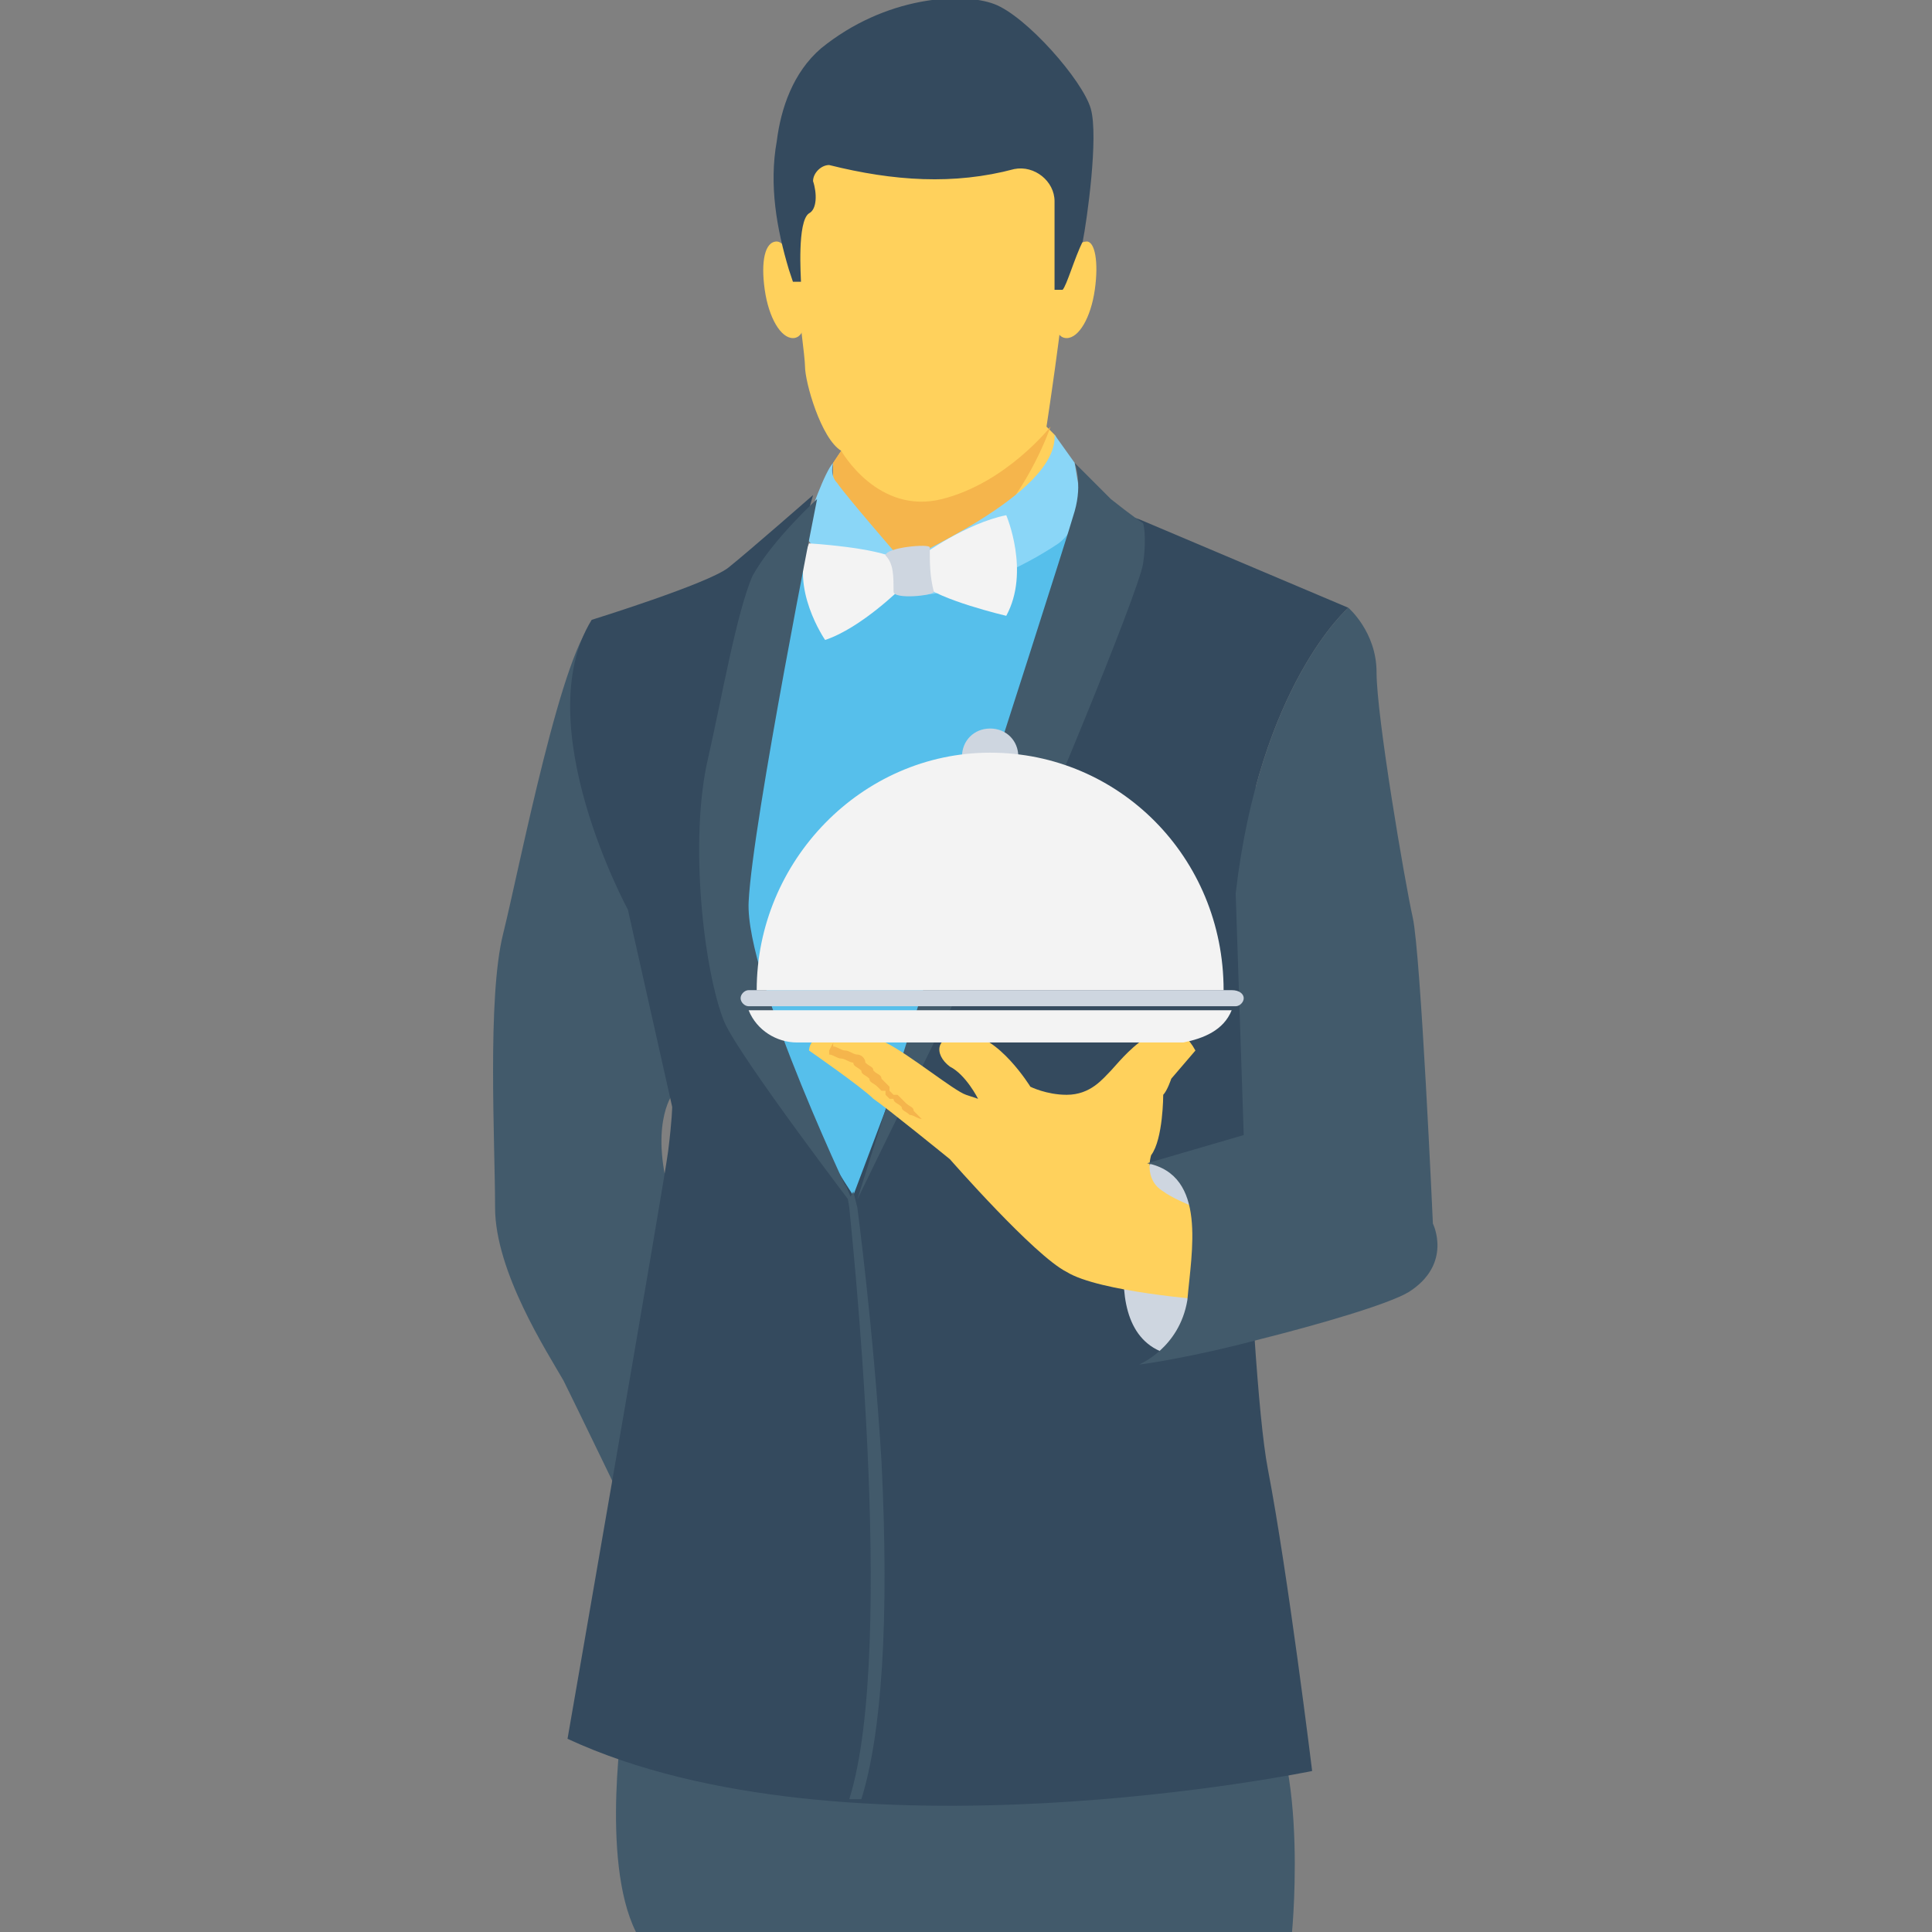 <?xml version="1.0" encoding="utf-8"?>
<!-- Generator: Adobe Illustrator 18.0.0, SVG Export Plug-In . SVG Version: 6.00 Build 0)  -->
<!DOCTYPE svg PUBLIC "-//W3C//DTD SVG 1.1//EN" "http://www.w3.org/Graphics/SVG/1.1/DTD/svg11.dtd">
<svg version="1.1" id="Layer_1" xmlns="http://www.w3.org/2000/svg" xmlns:xlink="http://www.w3.org/1999/xlink" x="0px" y="0px"
	 viewBox="0 0 48 48" enable-background="new 0 0 48 48" xml:space="preserve">
<rect x="0" y="0" width="48" height="48" fill="#808080" stroke="none"/>
<g>
	<g>
		<path fill="#FFD15C" d="M27.2,7.2c-0.1,0.7-0.4,1.2-0.7,1.2s-0.4-0.5-0.2-1.2C26.4,6.5,26.7,6,27,6C27.2,6,27.3,6.5,27.2,7.2z"/>
	</g>
	<g>
		<path fill="#FFD15C" d="M19,7.2c0.1,0.7,0.4,1.2,0.7,1.2s0.4-0.5,0.2-1.2C19.8,6.5,19.5,6,19.3,6C19,6,18.9,6.5,19,7.2z"/>
	</g>
	<g>
		<path fill="#FFD15C" d="M26.2,12.1c0,0,0.2-1.1,0-1.3C26,10.6,26,10.6,26,10.6s0.4-2.6,0.5-3.9C26.6,5.4,26.7,4,26,3.4
			c-0.7-0.6-5.3-1.3-5.6-0.9s-1,1.9-1,1.9S20,8.7,20,9.1s0.4,1.8,0.9,2.1l-0.2,0.3l0,1l1.2,1.5C21.8,14,25.6,13.6,26.2,12.1z"/>
	</g>
	<path fill="#F5B54C" d="M23.4,12.4c-1.6,0.4-2.5-1.2-2.5-1.2l-0.2,0.3l0,1l1.2,1.5c0,0,1.1-0.1,2.2-0.5c0.1-0.1,0.3-0.2,0.4-0.3
		c1.1-1.1,1.6-2.6,1.6-2.6S25,12,23.4,12.4z"/>
	<g>
		<g>
			<path fill="#425A6B" d="M15.5,42.5c0,0-0.6,3.7,0.3,5.5h16.3c0,0,0.5-5.2-1.2-6.2L15.5,42.5z"/>
		</g>
		<g>
			<path fill="#425A6B" d="M16.7,27.2c0,0-0.6,0.8,0,2.7c0.6,1.8,0.6,1.8,0.6,1.8l-1.6,6.1c0,0-1.4-2.9-1.7-3.5
				c-0.4-0.7-1.7-2.7-1.7-4.3c0-1.6-0.2-5.2,0.2-6.8c0.4-1.6,1.5-7.3,2.3-7.8l1.4,2.8L16.7,27.2z"/>
		</g>
		<g>
			<path fill="#56BFEB" d="M26.7,12.3l-0.3,3.6l-4.7,14.6L19.5,30c0,0-1.7-9.8-1.1-12.7s1.4-3.5,1.4-3.5l2.5,0.3L26.7,12.3z"/>
		</g>
		<g>
			<path fill="#8AD6F7" d="M26.2,10.8l0.5,0.7l0.1,0.6c0.1,0.5-0.1,1.1-0.5,1.4c-0.9,0.6-2.3,1.3-3.8,1.3l-0.1-0.8
				C22.4,13.9,26.3,12.3,26.2,10.8z"/>
		</g>
		<g>
			<path fill="#8AD6F7" d="M20.7,11.5c0,0-0.1,0.3,0.1,0.5c0.2,0.3,1.5,1.8,1.5,1.8l-0.5,1c0,0-1.8-1.1-1.8-1.6
				C20.1,12.8,20.5,11.7,20.7,11.5z"/>
		</g>
		<g>
			<g>
				<path fill="#F3F3F3" d="M22.9,13.8c0,0,1.1-0.8,2.1-1c0,0,0.6,1.4,0,2.5c0,0-1.7-0.4-2.1-0.8L22.9,13.8z"/>
			</g>
			<g>
				<path fill="#F3F3F3" d="M22.4,14.6c0,0-1,1-1.9,1.3c0,0-0.9-1.3-0.4-2.4c0,0,1.7,0.1,2.2,0.4L22.4,14.6z"/>
			</g>
			<g>
				<path fill="#CED6E0" d="M23.2,14.7c0,0.1-1,0.2-1,0c0-0.4,0-0.7-0.2-0.9c0-0.2,1.1-0.3,1.1-0.2C23.1,14,23.1,14.3,23.2,14.7z"/>
			</g>
		</g>
		<ellipse fill="#344A5E" cx="30.7" cy="24.5" rx="1.6" ry="5.2"/>
		<g>
			<path fill="#344A5E" d="M28,12.8l0.3,0.1l5.2,2.2c0,0-2.2,1.9-2.8,7.1c0,0,0.3,11.7,0.8,14.3c0.5,2.6,1.1,7.5,1.1,7.5
				s-11.6,2.4-18.5-0.8c0,0,2.4-13.8,2.5-14.6c0.1-0.8,0.1-1.1,0.1-1.1l-1.1-4.9c0,0-2.5-4.6-0.9-7.2c0,0,2.9-0.9,3.4-1.3
				c0.5-0.4,2.1-1.8,2.1-1.8l-0.8,2.8c0,0-2.3,6.3-0.9,9.5c1.4,3.2,2.7,5.1,2.7,5.1l4.9-13L28,12.8z"/>
		</g>
		<path fill="#425A6B" d="M21,29.4l0.1,0.6c0,0.1,1.2,10.9,0,14.7c0.1,0,0.2,0,0.3,0c0.5-1.6,0.7-4.4,0.5-8.4
			C21.7,33,21.3,30,21.3,30l-0.1-0.4l-0.1,0.2C21.2,29.8,21.1,29.7,21,29.4z"/>
		<g>
			<path fill="#425A6B" d="M26.7,11.5c0,0,0.2,0.5,0,1.2c-0.2,0.7-2.1,6.6-2.1,6.6l-3.3,10.5c0,0,3.7-7.6,4-8.1c0.3-0.5,3-7,3.1-7.7
				c0.1-0.7,0-1,0-1s-0.3-0.2-0.8-0.6C27.1,11.9,26.7,11.5,26.7,11.5z"/>
		</g>
		<g>
			<path fill="#425A6B" d="M20.3,12.4c0,0-1.1,1-1.6,1.9c-0.4,0.9-0.8,3.2-1.1,4.5c-0.5,2.1-0.1,5.4,0.4,6.6
				c0.4,0.9,3.3,4.7,3.3,4.7s-2.8-5.8-2.7-7.7C18.7,20.4,20.3,12.4,20.3,12.4z"/>
		</g>
		<g>
			<path fill="#CED6E0" d="M29.4,29c0,0-0.6-0.2-0.8-0.1c-0.2,0.1-1.6,4,0.3,4.7c0,0,2.7-0.6,2.6-1.7C31.3,30.8,29.4,29,29.4,29z"/>
		</g>
		<g>
			<path fill="#FFD15C" d="M30,32.3c0,0-2.7-0.2-3.5-0.7c-0.8-0.4-2.9-2.8-2.9-2.8s-1.6-1.3-1.9-1.5c-0.3-0.3-1.6-1.2-1.6-1.2
				s0-0.5,0.7-0.3c0,0,0.6-0.2,1.2,0.1c0.6,0.3,1.7,1.2,2,1.3c0.3,0.1,0.3,0.1,0.3,0.1s-0.3-0.6-0.7-0.8c-0.4-0.3-0.4-0.8,0.4-0.8
				c0.8,0,1.6,1.3,1.6,1.3c0,0,0.4,0.2,0.9,0.2c0.6,0,0.9-0.4,1.1-0.6c0.2-0.2,1.4-1.8,2.1-0.5l-0.6,0.7c0,0-0.1,0.3-0.2,0.4
				c0,0,0,1.1-0.3,1.5c0,0-0.2,0.6,0.3,0.9c0.4,0.3,1.6,0.7,1.6,0.7L30,32.3z"/>
		</g>
		<g>
			<path fill="#425A6B" d="M35,32.1c-0.5,0.3-2.2,0.8-3.8,1.2c-1.5,0.4-2.8,0.6-2.9,0.6c0,0,1-0.4,1.2-1.6c0.1-1.2,0.5-3.1-1-3.4
				l2.4-0.7h0l-0.2-6c0.6-5.2,2.8-7.1,2.8-7.1s0.7,0.6,0.7,1.6c0,1.1,0.7,5.2,0.9,6.1c0.2,0.9,0.5,7.6,0.5,7.6S36.1,31.4,35,32.1z"
				/>
		</g>
		<g>
			<path fill="#F5B54C" d="M20.8,25.8c0,0-0.1,0.1-0.1,0.1c0,0,0,0,0,0.1c0,0,0,0,0,0c0,0,0,0,0,0c0,0,0,0,0,0c0,0,0,0,0,0l0,0
				c0,0,0,0,0,0c0,0,0,0,0,0l0,0c0,0,0,0,0,0l0,0l0,0c0.1,0,0.2,0.1,0.3,0.1c0.1,0,0.2,0.1,0.3,0.1l0,0l0,0c0.1,0,0.2,0.1,0.2,0.2
				c0.1,0.1,0.2,0.1,0.2,0.2c0.1,0.1,0.2,0.1,0.2,0.2c0,0,0.1,0.1,0.1,0.1c0,0,0,0,0.1,0.1c0,0,0,0,0,0.1c0,0,0.1,0.1,0.1,0.1
				c0,0,0,0,0,0l0,0c0,0,0,0,0.1,0c0,0,0.1,0.1,0.1,0.1c0,0,0.1,0.1,0.1,0.1c0.1,0.1,0.2,0.1,0.2,0.2l0.2,0.2
				c-0.1,0-0.2-0.1-0.3-0.1c-0.1-0.1-0.2-0.1-0.2-0.2c-0.1-0.1-0.2-0.1-0.2-0.2c0,0,0,0-0.1,0l0,0c0,0,0,0,0,0c0,0-0.1-0.1-0.1-0.1
				c0,0,0,0,0-0.1c0,0,0,0-0.1,0c0,0-0.1-0.1-0.1-0.1c-0.1-0.1-0.2-0.1-0.2-0.2c-0.1-0.1-0.2-0.1-0.2-0.2c-0.1-0.1-0.2-0.1-0.2-0.2
				l0,0c-0.1,0-0.2-0.1-0.3-0.1c-0.1,0-0.2-0.1-0.3-0.1l0,0l0,0l0,0c0,0,0,0,0,0l0,0c0,0,0,0,0,0c0,0,0,0,0,0l0,0c0,0,0,0,0,0
				c0,0,0,0,0,0c0,0,0,0,0,0c0,0,0,0,0,0c0,0,0,0,0-0.1C20.7,25.9,20.7,25.9,20.8,25.8z"/>
		</g>
		<g>
			<g>
				<path fill="#CED6E0" d="M25.3,18.8c0,0.4-0.3,0.5-0.7,0.5c-0.4,0-0.7-0.1-0.7-0.5c0-0.4,0.3-0.7,0.7-0.7
					C25,18.1,25.3,18.4,25.3,18.8z"/>
			</g>
			<g>
				<g>
					<g>
						<path fill="#F3F3F3" d="M30.6,25.1H18.6l0,0c0.2,0.5,0.7,0.8,1.2,0.8h9.6C29.9,25.8,30.4,25.6,30.6,25.1L30.6,25.1z"/>
					</g>
					<g>
						<path fill="#CED6E0" d="M30.6,24.6H18.6c-0.1,0-0.2,0.1-0.2,0.2l0,0c0,0.1,0.1,0.2,0.2,0.2h12.1c0.1,0,0.2-0.1,0.2-0.2l0,0
							C30.9,24.7,30.8,24.6,30.6,24.6z"/>
					</g>
				</g>
				<g>
					<path fill="#F3F3F3" d="M18.8,24.6c0-3.2,2.6-5.9,5.8-5.9c3.2,0,5.8,2.6,5.8,5.9"/>
				</g>
			</g>
		</g>
	</g>
	<g>
		<g>
			<path fill="#344A5E" d="M27.1,2.7c-0.2-0.7-1.6-2.3-2.4-2.6s-2.7-0.2-4.3,1.1c-0.7,0.6-1,1.5-1.1,2.3c-0.2,1.1,0,2.2,0.3,3.2
				l0.1,0.3h0.2c0-0.1-0.1-1.5,0.2-1.7c0.2-0.1,0.2-0.5,0.1-0.8c0-0.2,0.2-0.4,0.4-0.4c1.6,0.4,3.1,0.5,4.6,0.1c0.5-0.1,1,0.3,1,0.8
				c0,0.8,0,1.9,0,2.2h0.2c0.1-0.1,0.3-0.8,0.5-1.2C27,5.5,27.3,3.4,27.1,2.7z"/>
		</g>
	</g>
</g>
</svg>

